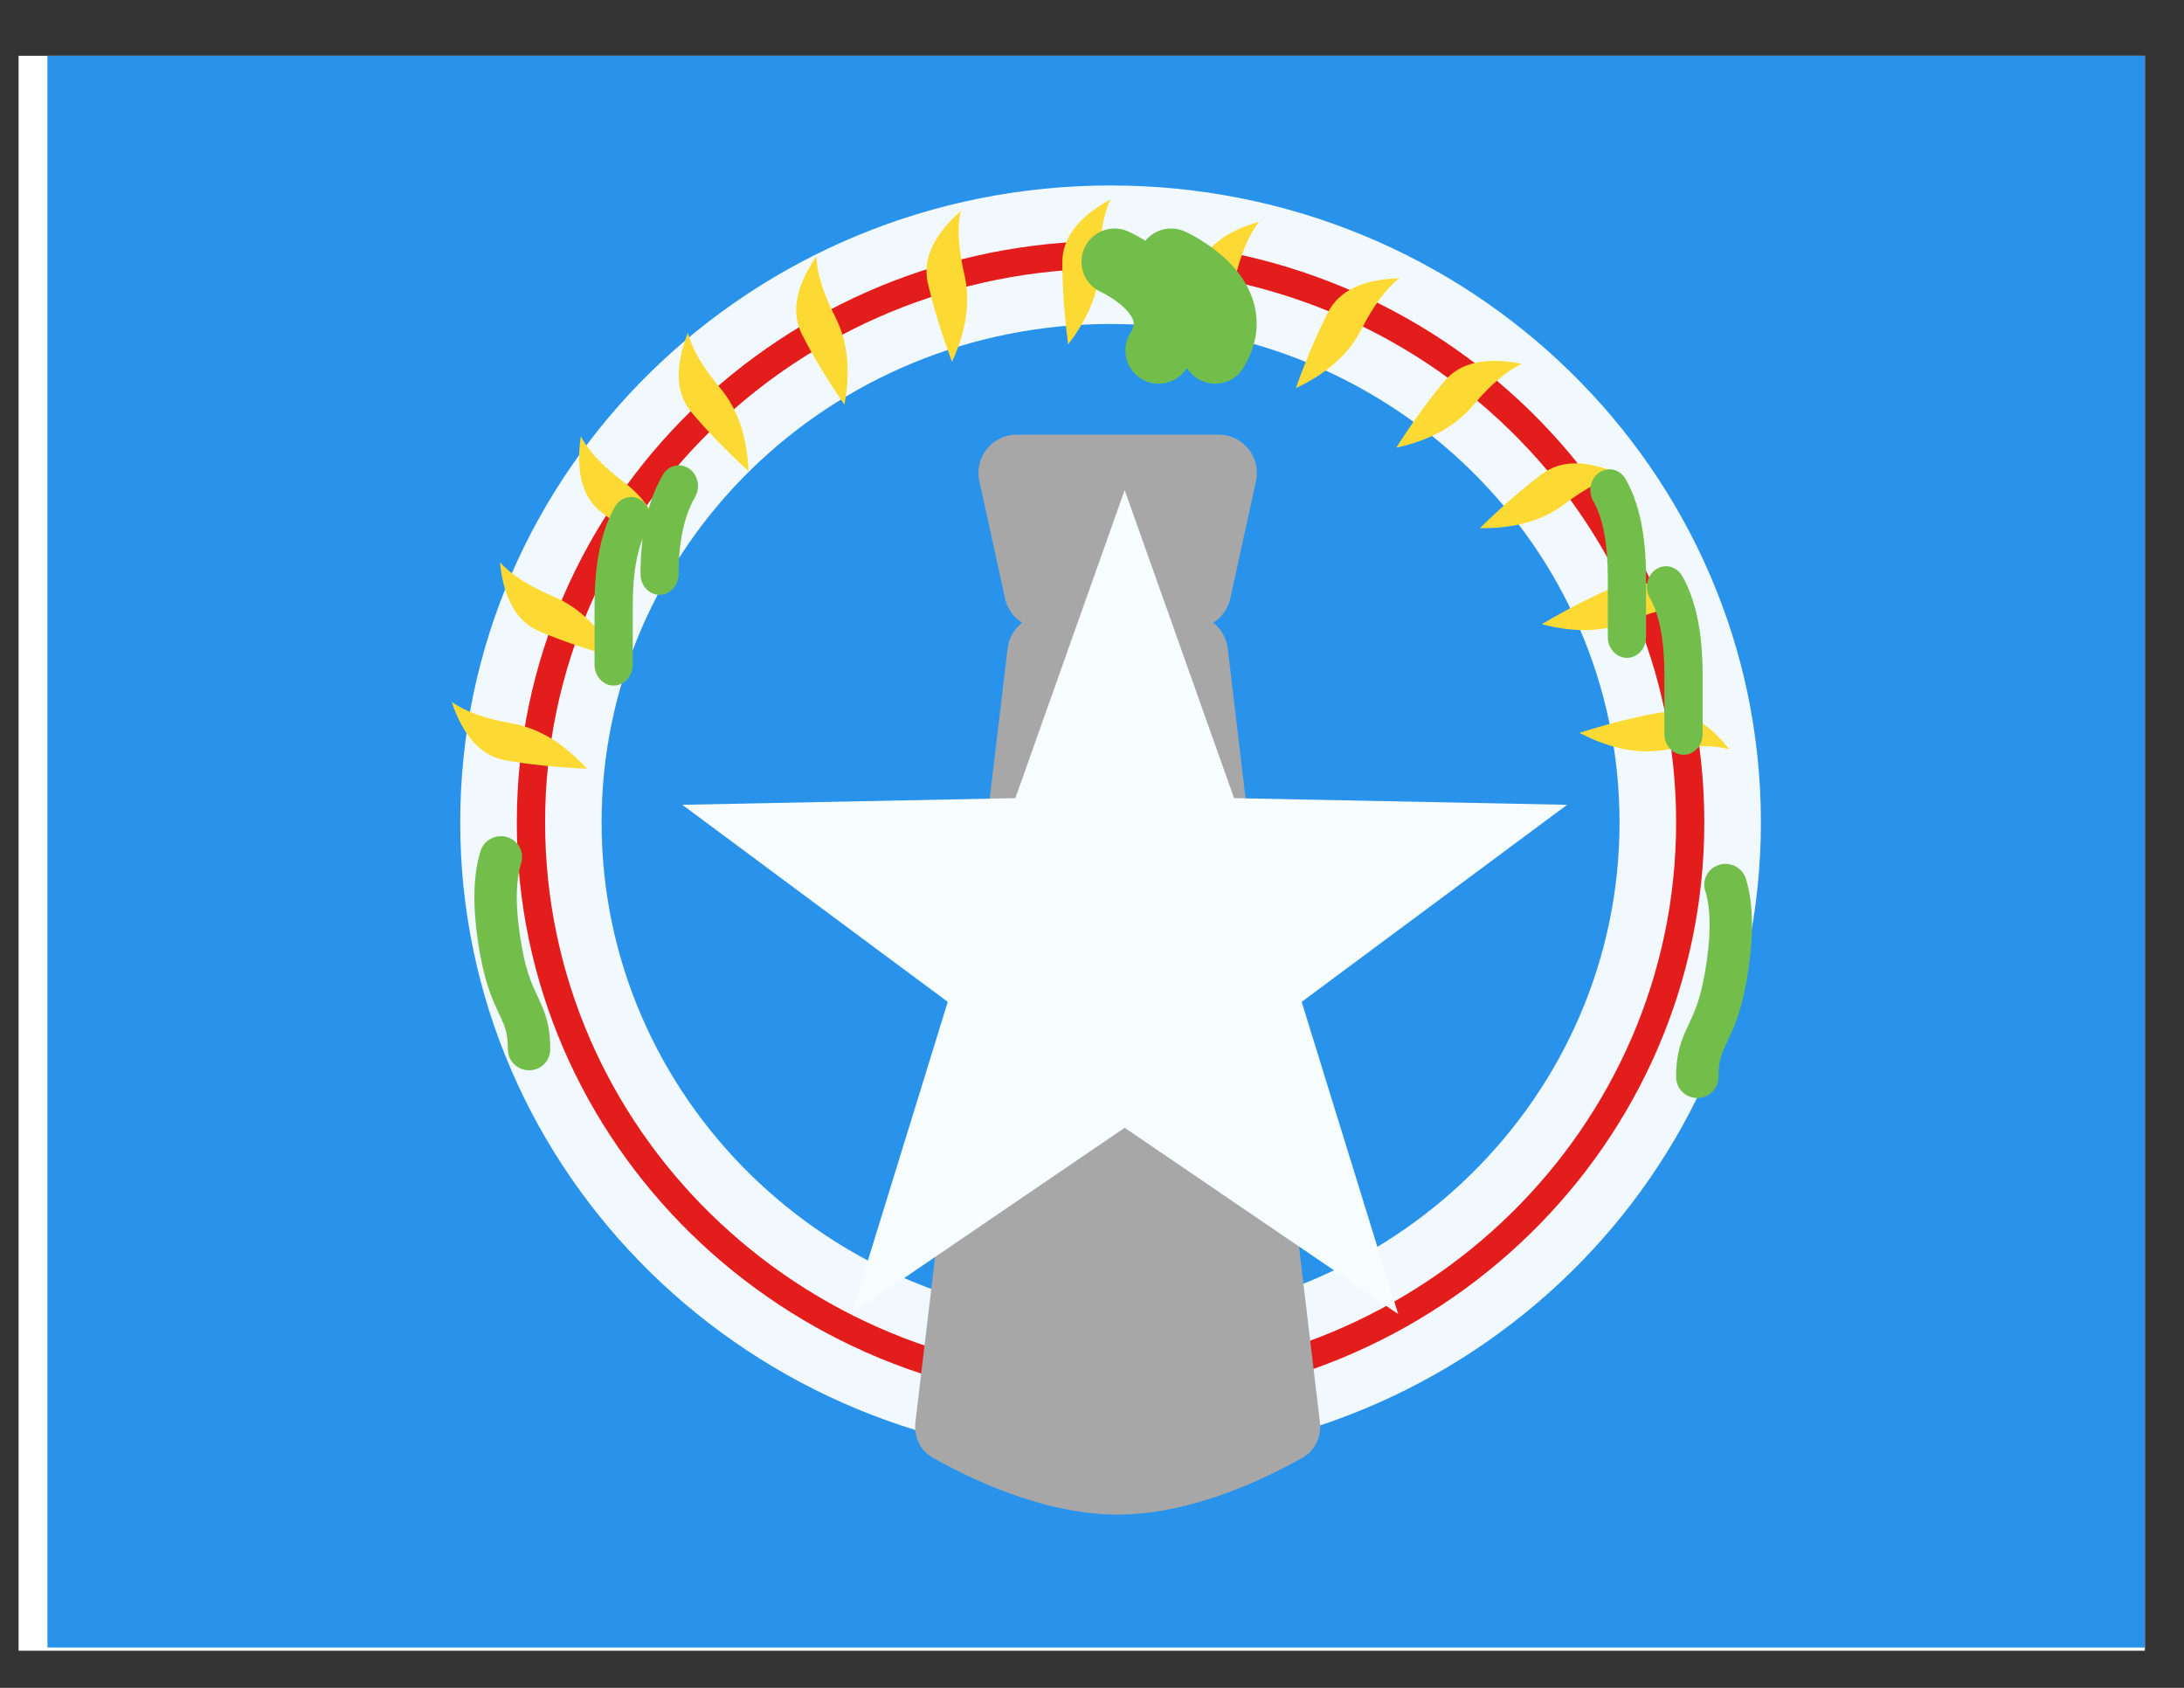 <svg width="22" height="17" viewBox="0 0 22 17" fill="none" xmlns="http://www.w3.org/2000/svg">
<rect x="0" y="0" width="22" height="17" fill="#333333" stroke="none"/>
<g clip-path="url(#clip0_58_2398)">
<rect width="21.419" height="16.064" transform="translate(0.187 0.562)" fill="white"/>
<path fill-rule="evenodd" clip-rule="evenodd" d="M0.478 0.53H23.235V16.594H0.478V0.53Z" fill="#2993EC"/>
<path fill-rule="evenodd" clip-rule="evenodd" d="M4.636 8.283C4.636 11.825 7.569 14.697 11.187 14.697C14.805 14.697 17.738 11.825 17.738 8.283C17.738 4.74 14.805 1.868 11.187 1.868C7.569 1.868 4.636 4.74 4.636 8.283ZM16.314 8.283C16.314 11.055 14.018 13.303 11.187 13.303C8.356 13.303 6.06 11.055 6.06 8.283C6.06 5.51 8.356 3.263 11.187 3.263C14.018 3.263 16.314 5.51 16.314 8.283Z" fill="#F1F9FF"/>
<path fill-rule="evenodd" clip-rule="evenodd" d="M5.206 8.283C5.206 11.517 7.884 14.139 11.187 14.139C14.491 14.139 17.168 11.517 17.168 8.283C17.168 5.048 14.491 2.426 11.187 2.426C7.884 2.426 5.206 5.048 5.206 8.283ZM16.884 8.283C16.884 11.363 14.333 13.861 11.187 13.861C8.041 13.861 5.491 11.363 5.491 8.283C5.491 5.202 8.041 2.705 11.187 2.705C14.333 2.705 16.884 5.202 16.884 8.283Z" fill="#E31D1C"/>
<path fill-rule="evenodd" clip-rule="evenodd" d="M11.187 2.008C11.115 2.157 11.079 2.369 11.079 2.643C11.079 2.918 10.972 3.193 10.76 3.468C10.72 3.165 10.701 2.89 10.701 2.643C10.701 2.396 10.863 2.185 11.187 2.008ZM12.684 2.234C12.58 2.363 12.497 2.562 12.435 2.829C12.374 3.097 12.208 3.341 11.939 3.561C11.969 3.257 12.011 2.985 12.067 2.744C12.122 2.504 12.328 2.334 12.684 2.234ZM13.713 3.319C13.837 3.075 13.965 2.902 14.097 2.802C13.728 2.813 13.488 2.928 13.376 3.148C13.264 3.368 13.156 3.621 13.054 3.909C13.368 3.761 13.588 3.564 13.713 3.319ZM15.331 3.665C15.18 3.733 15.016 3.872 14.84 4.082C14.663 4.292 14.405 4.435 14.065 4.509C14.23 4.251 14.391 4.028 14.55 3.839C14.709 3.65 14.969 3.592 15.331 3.665ZM15.757 5.079C15.976 4.913 16.167 4.815 16.33 4.783C15.993 4.63 15.727 4.628 15.53 4.777C15.332 4.925 15.125 5.106 14.907 5.32C15.255 5.324 15.538 5.244 15.757 5.079ZM17.041 6.109C16.876 6.101 16.667 6.151 16.414 6.258C16.162 6.365 15.867 6.375 15.531 6.287C15.794 6.132 16.039 6.006 16.267 5.91C16.494 5.813 16.752 5.88 17.041 6.109ZM16.778 7.552C17.048 7.504 17.263 7.503 17.422 7.548C17.192 7.259 16.955 7.136 16.712 7.179C16.469 7.222 16.202 7.289 15.91 7.381C16.218 7.542 16.507 7.599 16.778 7.552ZM4.55 7.069C4.684 7.166 4.886 7.238 5.157 7.286C5.427 7.334 5.679 7.486 5.913 7.743C5.608 7.729 5.334 7.701 5.091 7.658C4.848 7.615 4.668 7.419 4.55 7.069ZM5.579 6.01C5.326 5.902 5.145 5.786 5.036 5.662C5.072 6.029 5.204 6.261 5.431 6.358C5.658 6.454 5.919 6.543 6.213 6.625C6.043 6.322 5.832 6.117 5.579 6.01ZM5.851 4.394C5.926 4.542 6.074 4.698 6.293 4.863C6.512 5.028 6.668 5.279 6.759 5.614C6.494 5.463 6.262 5.314 6.065 5.165C5.868 5.017 5.797 4.76 5.851 4.394ZM7.255 3.909C7.078 3.698 6.97 3.513 6.929 3.352C6.795 3.696 6.806 3.963 6.965 4.152C7.124 4.341 7.315 4.538 7.54 4.745C7.526 4.398 7.431 4.119 7.255 3.909ZM8.224 2.582C8.227 2.747 8.291 2.952 8.416 3.197C8.54 3.442 8.57 3.735 8.506 4.076C8.333 3.824 8.191 3.588 8.079 3.369C7.967 3.149 8.015 2.886 8.224 2.582ZM9.715 2.768C9.653 2.501 9.641 2.287 9.678 2.125C9.402 2.37 9.291 2.613 9.347 2.854C9.402 3.094 9.483 3.357 9.59 3.644C9.735 3.328 9.777 3.036 9.715 2.768Z" fill="#FDDA33"/>
<path fill-rule="evenodd" clip-rule="evenodd" d="M10.241 4.378C9.995 4.378 9.813 4.605 9.865 4.845L10.124 6.028C10.147 6.132 10.21 6.219 10.296 6.272C10.217 6.333 10.162 6.425 10.15 6.53L9.221 14.325C9.204 14.468 9.268 14.608 9.393 14.68C9.743 14.879 10.501 15.255 11.258 15.255C12.016 15.255 12.774 14.879 13.124 14.68C13.249 14.608 13.313 14.468 13.296 14.325L12.367 6.53C12.354 6.425 12.3 6.333 12.221 6.272C12.306 6.219 12.37 6.132 12.393 6.028L12.652 4.845C12.704 4.605 12.521 4.378 12.276 4.378H10.241Z" fill="#A7A7A7"/>
<path d="M4.841 8.57C4.876 8.46 4.995 8.398 5.108 8.431C5.221 8.465 5.284 8.582 5.25 8.693C5.19 8.884 5.19 9.166 5.256 9.535C5.281 9.677 5.311 9.786 5.348 9.883C5.363 9.921 5.378 9.957 5.399 10C5.39 9.981 5.439 10.086 5.451 10.114C5.515 10.258 5.543 10.385 5.543 10.57C5.543 10.686 5.448 10.78 5.33 10.78C5.212 10.78 5.116 10.686 5.116 10.57C5.116 10.444 5.1 10.373 5.059 10.28C5.049 10.258 5.003 10.159 5.01 10.174C4.986 10.122 4.967 10.078 4.948 10.03C4.902 9.908 4.865 9.774 4.835 9.607C4.759 9.179 4.759 8.834 4.841 8.57Z" fill="#73BE4A"/>
<path fill-rule="evenodd" clip-rule="evenodd" d="M11.329 11.359L8.576 13.235L9.547 10.091L6.873 8.106L10.228 8.039L11.329 4.936L12.431 8.039L15.786 8.106L13.112 10.091L14.084 13.235L11.329 11.359Z" fill="#F7FCFF"/>
<path d="M17.586 8.849C17.551 8.739 17.432 8.676 17.319 8.71C17.206 8.744 17.142 8.861 17.177 8.971C17.237 9.163 17.237 9.445 17.171 9.814C17.146 9.956 17.116 10.065 17.079 10.162C17.064 10.2 17.049 10.236 17.028 10.279C17.037 10.26 16.988 10.365 16.976 10.393C16.912 10.537 16.884 10.664 16.884 10.849C16.884 10.965 16.979 11.059 17.097 11.059C17.215 11.059 17.311 10.965 17.311 10.849C17.311 10.723 17.326 10.652 17.368 10.559C17.378 10.537 17.424 10.438 17.417 10.453C17.441 10.401 17.46 10.357 17.479 10.309C17.525 10.187 17.562 10.053 17.592 9.886C17.668 9.458 17.668 9.113 17.586 8.849Z" fill="#73BE4A"/>
<path d="M11.228 2.636C11.228 2.636 12.007 2.984 11.671 3.53" stroke="#73BE4A" stroke-width="0.669" stroke-linecap="round" stroke-linejoin="round"/>
<path d="M11.797 2.636C11.797 2.636 12.577 2.984 12.24 3.53" stroke="#73BE4A" stroke-width="0.669" stroke-linecap="round" stroke-linejoin="round"/>
<path d="M6.676 4.784C6.732 4.687 6.851 4.657 6.941 4.719C7.031 4.78 7.058 4.909 7.001 5.007C6.893 5.195 6.836 5.452 6.836 5.782C6.836 5.898 6.75 5.991 6.644 5.991C6.538 5.991 6.452 5.898 6.452 5.782C6.452 5.379 6.525 5.045 6.676 4.784Z" fill="#73BE4A"/>
<path d="M6.374 6.696C6.374 6.811 6.287 6.905 6.181 6.905C6.075 6.905 5.989 6.811 5.989 6.696V6.1C5.989 5.678 6.055 5.346 6.195 5.104C6.251 5.006 6.37 4.976 6.46 5.038C6.55 5.099 6.577 5.228 6.521 5.326C6.425 5.492 6.374 5.75 6.374 6.1V6.696Z" fill="#73BE4A"/>
<path d="M16.196 6.417C16.196 6.532 16.282 6.626 16.389 6.626C16.495 6.626 16.581 6.532 16.581 6.417V5.821C16.581 5.4 16.515 5.068 16.375 4.825C16.319 4.727 16.2 4.697 16.11 4.759C16.02 4.82 15.993 4.949 16.049 5.047C16.145 5.213 16.196 5.471 16.196 5.821V6.417Z" fill="#73BE4A"/>
<path d="M16.766 7.393C16.766 7.509 16.852 7.602 16.958 7.602C17.065 7.602 17.151 7.509 17.151 7.393V6.797C17.151 6.376 17.084 6.044 16.945 5.801C16.889 5.703 16.77 5.674 16.68 5.735C16.59 5.796 16.563 5.925 16.619 6.023C16.715 6.189 16.766 6.447 16.766 6.797V7.393Z" fill="#73BE4A"/>
</g>
<defs>
<clipPath id="clip0_58_2398">
<rect width="21.419" height="16.064" fill="white" transform="translate(0.187 0.562)"/>
</clipPath>
</defs>
</svg>
